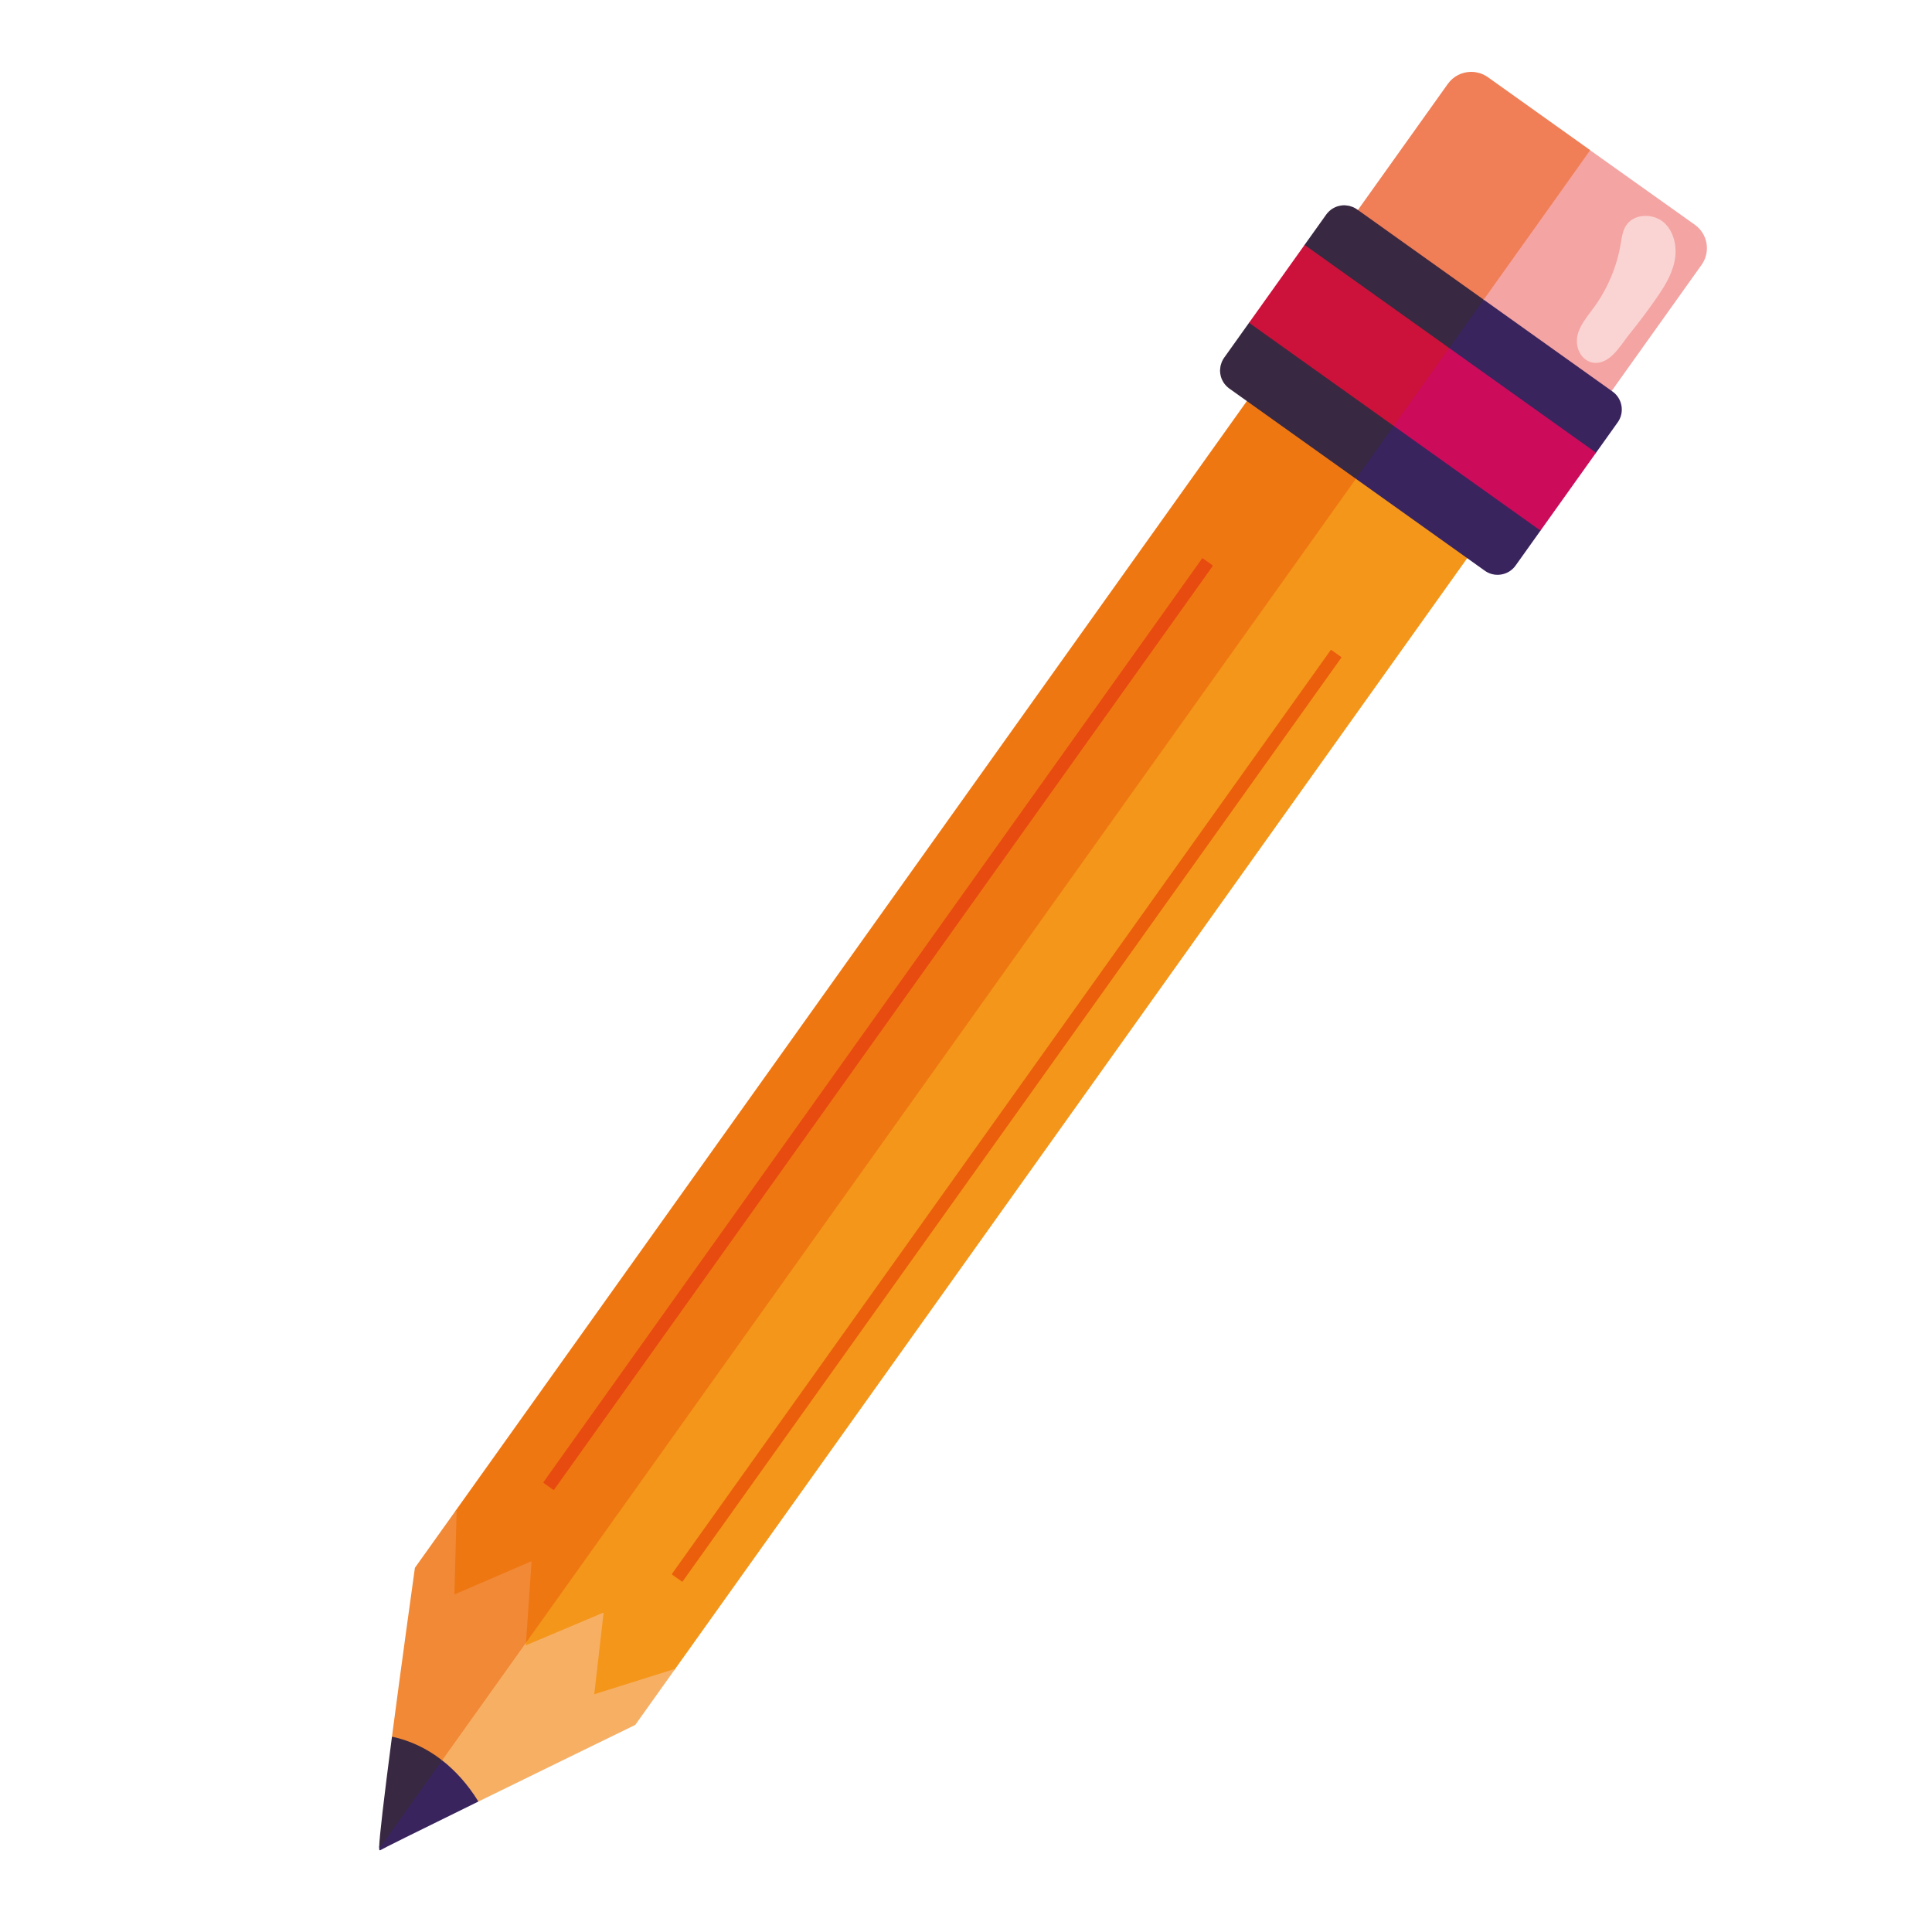 <?xml version="1.0" encoding="utf-8"?>
<!-- Generator: Adobe Illustrator 27.5.0, SVG Export Plug-In . SVG Version: 6.00 Build 0)  -->
<svg version="1.1" id="Capa_1" xmlns="http://www.w3.org/2000/svg" xmlns:xlink="http://www.w3.org/1999/xlink" x="0px" y="0px"
	 viewBox="0 0 2122 2122" style="enable-background:new 0 0 2122 2122;" xml:space="preserve">
<path style="fill:#F4A4A2;" d="M1746.364,164.905L1628.2,328.908c-0.098,0.137-0.137,0.302-0.107,0.465
	c0.024,0.163,0.117,0.309,0.254,0.404l140.594,100.248c0.106,0.081,0.233,0.117,0.36,0.117c0.195,0,0.385-0.09,0.507-0.261
	l99.147-139.042c10.08-14.141,6.777-33.846-7.357-43.924L1746.364,164.905z M1742.09,393.763
	c-8.282-6.241-11.147-18.351-6.967-29.45c2.913-7.739,8.034-14.541,12.989-21.116c1.325-1.761,2.65-3.518,3.937-5.293
	c14.84-20.512,24.94-44.548,29.203-69.51l0.395-2.368c1.014-6.163,2.061-12.538,5.442-17.715c3.454-5.301,9.271-8.75,16.38-9.713
	c1.306-0.177,2.621-0.265,3.941-0.265c7.123,0,14.251,2.531,19.294,6.984c10.304,9.106,14.704,25.557,11.216,41.905
	c-3.25,15.208-11.884,28.463-20.443,40.733c-8.94,12.813-18.437,25.454-28.225,37.568c-1.91,2.371-3.829,4.979-5.855,7.742
	c-5.17,7.033-10.51,14.307-16.707,18.911C1758.148,398.53,1749.18,399.108,1742.09,393.763z"/>
<path style="fill:#F49619;" d="M1611.718,611.685l-122.241-87.162c-0.273-0.21-0.668-0.139-0.867,0.144L576.591,1803.69
	c-0.068,0.095-0.107,0.21-0.117,0.324l-0.293,4.083c-0.015,0.251,0.122,0.492,0.351,0.604c0.165,0.086,0.356,0.088,0.521,0.018
	l84.492-35.674l-10.192,88.623c-0.024,0.21,0.058,0.417,0.224,0.551c0.112,0.095,0.253,0.145,0.395,0.145
	c0.063,0,0.126-0.01,0.185-0.03l88.131-27.7c0.132-0.038,0.244-0.121,0.322-0.231l871.254-1221.847
	c0.097-0.137,0.136-0.302,0.107-0.465C1611.947,611.926,1611.854,611.78,1611.718,611.685z"/>
<path style="fill:#F7AF64;" d="M739.919,1833.444l-87.216,27.413l10.202-88.73c0.024-0.22-0.068-0.437-0.243-0.57
	c-0.185-0.137-0.419-0.156-0.619-0.075l-84.545,35.695l0.224-3.123c0-0.271-0.175-0.512-0.434-0.595
	c-0.258-0.078-0.541,0.015-0.697,0.231l-92.351,129.515c-0.195,0.273-0.141,0.651,0.127,0.855
	c15.157,11.744,28.501,26.792,39.659,44.724c0.117,0.189,0.321,0.294,0.531,0.294c0.093,0,0.185-0.019,0.273-0.063
	c80.477-39.455,172.482-84.263,172.74-84.388c0.093-0.044,0.181-0.114,0.239-0.199l42.801-60.027c0.156-0.219,0.156-0.511,0-0.729
	C740.45,1833.452,740.152,1833.359,739.919,1833.444z"/>
<g>
	<path style="fill:#39245E;" d="M485.127,1933.076c-0.132-0.104-0.282-0.153-0.473-0.124c-0.165,0.024-0.317,0.117-0.414,0.253
		l-67.659,94.888c-0.073,0.1-0.112,0.219-0.117,0.343c-0.102,3.133,0.166,3.513,0.585,3.734c0.083,0.044,0.195,0.063,0.307,0.063
		c0.181,0,0.37-0.046,0.487-0.131c1.725-1.266,36.721-18.629,106.986-53.087c0.161-0.078,0.278-0.22,0.326-0.388
		c0.049-0.171,0.024-0.353-0.068-0.502C513.848,1960.068,500.406,1944.911,485.127,1933.076z"/>
	<path style="fill:#39245E;" d="M1780.955,445.797c-1.072-6.397-4.546-11.976-9.783-15.708l-142.104-101.325
		c-0.277-0.207-0.668-0.142-0.867,0.144l-37.871,53.101c-0.098,0.137-0.137,0.302-0.107,0.465c0.024,0.163,0.117,0.31,0.254,0.404
		l161.296,115.014c0.106,0.08,0.233,0.117,0.36,0.117c0.195,0,0.385-0.09,0.507-0.261l24.185-33.914
		C1780.561,458.599,1782.026,452.192,1780.955,445.797z"/>
	<path style="fill:#39245E;" d="M1530.924,466.404c-0.277-0.208-0.672-0.136-0.867,0.144l-41.447,58.12
		c-0.098,0.136-0.136,0.302-0.107,0.465c0.024,0.163,0.117,0.31,0.254,0.405l142.104,101.327c4.117,2.938,8.96,4.473,13.948,4.473
		c1.36,0,2.724-0.114,4.088-0.343c6.397-1.069,11.976-4.546,15.703-9.781l27.762-38.931c0.097-0.136,0.136-0.302,0.106-0.465
		c-0.023-0.163-0.116-0.31-0.253-0.404L1530.924,466.404z"/>
</g>
<path style="fill:#CD0B5B;" d="M1752.492,496.879l-161.296-115.014c-0.127-0.092-0.287-0.124-0.463-0.107
	c-0.165,0.027-0.312,0.12-0.404,0.253l-60.272,84.536c-0.2,0.28-0.137,0.67,0.146,0.87l161.291,115.01
	c0.107,0.081,0.234,0.117,0.361,0.117c0.194,0,0.384-0.09,0.507-0.261l60.277-84.536
	C1752.838,497.466,1752.774,497.079,1752.492,496.879z"/>
<path style="fill:#EB5E0C;" d="M1473.029,721.56l-10.671-7.61c-0.137-0.1-0.307-0.139-0.463-0.109
	c-0.165,0.029-0.312,0.119-0.404,0.253L738.097,1728.587c-0.097,0.137-0.137,0.303-0.107,0.466c0.024,0.163,0.117,0.309,0.253,0.404
	l10.675,7.61c0.107,0.08,0.234,0.116,0.361,0.116c0.195,0,0.384-0.09,0.507-0.261l723.39-1014.493
	C1473.375,722.15,1473.312,721.76,1473.029,721.56z"/>
<path style="fill:#F07E57;" d="M1746.135,164.587l-111.977-79.846c-1.105-0.787-2.318-1.516-3.819-2.29
	c-0.292-0.153-0.595-0.307-0.892-0.449c-1.398-0.667-2.689-1.186-3.951-1.588c-0.107-0.034-0.219-0.063-0.331-0.093l-0.234-0.061
	c-1.184-0.353-2.431-0.641-3.703-0.858l-0.316-0.053c-0.189-0.034-0.38-0.068-0.569-0.097c-1.374-0.19-2.754-0.295-4.171-0.314
	c-0.024-0.003-0.2-0.015-0.225-0.015c-0.165,0-0.326,0.013-0.491,0.025c-0.112,0.01-0.22,0.019-0.332,0.022
	c-0.755,0.019-1.51,0.061-2.266,0.131c-0.414,0.044-0.822,0.092-1.232,0.149c-0.75,0.102-1.496,0.236-2.236,0.392l-0.277,0.058
	c-0.288,0.059-0.57,0.117-0.857,0.188c-0.805,0.2-1.652,0.45-2.587,0.77l-0.273,0.086c-0.136,0.041-0.272,0.082-0.404,0.131
	c-1.058,0.388-2.114,0.843-3.147,1.355c-0.141,0.071-0.277,0.146-0.414,0.224l-0.312,0.17c-0.804,0.427-1.545,0.853-2.271,1.313
	c-0.287,0.188-0.575,0.388-0.97,0.665c-0.639,0.441-1.262,0.908-1.865,1.401c-0.322,0.258-0.634,0.521-0.96,0.801
	c-0.609,0.538-1.199,1.113-1.764,1.703l-0.239,0.239c-0.18,0.18-0.36,0.36-0.536,0.55c-0.872,0.965-1.612,1.881-2.271,2.804
	l-99.146,139.045c-0.098,0.136-0.137,0.302-0.107,0.465c0.024,0.163,0.117,0.309,0.253,0.405l137.106,97.763
	c0.106,0.078,0.233,0.117,0.36,0.117c0.034,0,0.067-0.003,0.103-0.01c0.165-0.027,0.312-0.117,0.403-0.251l117.067-164.177
	c0.098-0.137,0.137-0.303,0.107-0.466C1746.363,164.828,1746.271,164.682,1746.135,164.587z"/>
<path style="fill:#EF7712;" d="M1489.477,524.523l-118.752-84.678c-0.278-0.207-0.673-0.141-0.867,0.144l-869.46,1219.34
	c-0.074,0.103-0.112,0.222-0.118,0.346l-2.475,92.561c-0.005,0.168,0.063,0.331,0.18,0.453c0.175,0.178,0.458,0.236,0.697,0.137
	l83.825-36.188l-6.032,87.371c-0.02,0.28,0.151,0.536,0.414,0.631c0.068,0.024,0.141,0.036,0.209,0.036
	c0.194,0,0.39-0.095,0.506-0.261l912.019-1279.023c0.098-0.137,0.137-0.302,0.107-0.465
	C1489.705,524.764,1489.613,524.618,1489.477,524.523z"/>
<path style="fill:#F18936;" d="M583.559,1715.15c-0.18-0.127-0.4-0.151-0.609-0.063l-83.873,36.209l2.451-91.586
	c0.005-0.275-0.166-0.521-0.424-0.608c-0.263-0.088-0.551,0.007-0.706,0.229l-44.59,62.528c-0.059,0.083-0.098,0.178-0.112,0.275
	c-0.136,0.999-14.105,100.729-25.262,185.973c-0.044,0.319,0.17,0.619,0.482,0.689c19.357,4.273,37.34,12.772,53.452,25.265
	c0.107,0.085,0.243,0.132,0.379,0.132c0.029,0,0.059-0.003,0.093-0.008c0.166-0.024,0.317-0.116,0.414-0.253l92.351-129.516
	c0.068-0.095,0.107-0.204,0.117-0.318l6.1-88.395C583.836,1715.486,583.734,1715.276,583.559,1715.15z"/>
<g>
	<path style="fill:#392841;" d="M431.188,1907.578c-0.19-0.044-0.351-0.002-0.497,0.098c-0.141,0.103-0.234,0.259-0.258,0.431
		c-8.969,68.745-13.671,109.23-13.968,120.332c-0.005,0.275,0.166,0.521,0.424,0.608c0.068,0.022,0.131,0.032,0.2,0.032
		c0.2,0,0.39-0.095,0.507-0.261l67.659-94.887c0.195-0.273,0.142-0.65-0.126-0.855
		C468.874,1920.47,450.726,1911.893,431.188,1907.578z"/>
	<path style="fill:#392841;" d="M1373.111,353.873c-0.141-0.1-0.312-0.151-0.463-0.107c-0.166,0.027-0.312,0.117-0.404,0.251
		l-27.762,38.935c-0.793,1.108-1.51,2.373-2.201,3.861c-0.137,0.289-0.249,0.584-0.361,0.876l-0.141,0.368
		c-0.396,0.997-0.707,1.944-0.95,2.902c-0.122,0.467-0.229,0.933-0.326,1.411c-0.19,1.016-0.312,2.039-0.376,3.128l-0.033,0.39
		c-0.024,0.244-0.044,0.487-0.059,0.806c-0.005,0.081-0.015,0.161-0.015,0.241c0,1.092,0.097,2.249,0.302,3.637
		c0.044,0.286,0.098,0.568,0.156,0.889c0.277,1.472,0.618,2.755,1.052,3.925c0.024,0.076,0.059,0.148,0.156,0.363
		c0.448,1.167,1.019,2.339,1.69,3.474l0.098,0.182c0.098,0.176,0.194,0.349,0.302,0.512c0.706,1.132,1.54,2.233,2.476,3.267
		c0.146,0.165,0.307,0.326,0.463,0.487l0.131,0.134c1.165,1.199,2.208,2.119,3.294,2.892l138.616,98.84
		c0.107,0.081,0.233,0.117,0.36,0.117c0.194,0,0.385-0.09,0.507-0.26l41.446-58.122c0.099-0.137,0.137-0.303,0.107-0.466
		c-0.023-0.163-0.116-0.309-0.253-0.404L1373.111,353.873z"/>
	<path style="fill:#392841;" d="M1629.067,328.765l-137.105-97.766l-1.521-1.077c-1.111-0.797-2.378-1.52-3.863-2.207
		c-0.278-0.127-0.561-0.236-0.838-0.344l-0.395-0.153c-1.009-0.399-1.964-0.712-2.914-0.955c-0.463-0.117-0.926-0.229-1.394-0.319
		c-1.003-0.195-2.036-0.319-3.157-0.385l-0.399-0.034c-0.233-0.022-0.462-0.044-0.784-0.054c-0.083-0.01-0.16-0.017-0.238-0.017
		c-1.102,0-2.262,0.098-3.649,0.307c-0.249,0.037-0.487,0.081-0.848,0.146c-1.491,0.282-2.792,0.628-3.981,1.066l-0.268,0.118
		c-1.174,0.446-2.344,1.013-3.576,1.737l-0.258,0.146c-0.127,0.071-0.254,0.144-0.38,0.222c-1.141,0.714-2.246,1.554-3.289,2.494
		c-0.161,0.144-0.316,0.295-0.473,0.446l-0.127,0.126c-1.193,1.15-2.119,2.202-2.903,3.306l-24.186,33.915
		c-0.097,0.137-0.136,0.302-0.107,0.465c0.025,0.164,0.117,0.31,0.254,0.405l157.808,112.525c0.107,0.081,0.233,0.117,0.36,0.117
		c0.195,0,0.385-0.09,0.507-0.261l37.87-53.101c0.099-0.137,0.137-0.302,0.107-0.465
		C1629.296,329.006,1629.204,328.859,1629.067,328.765z"/>
</g>
<path style="fill:#CC123A;" d="M1591.196,381.868l-157.808-112.526c-0.272-0.205-0.667-0.139-0.867,0.144l-60.277,84.531
	c-0.097,0.136-0.137,0.302-0.107,0.465c0.025,0.164,0.117,0.31,0.254,0.405l157.812,112.528c0.107,0.078,0.234,0.117,0.361,0.117
	c0.034,0,0.068-0.002,0.103-0.01c0.165-0.027,0.312-0.117,0.403-0.25l60.273-84.534
	C1591.542,382.455,1591.479,382.067,1591.196,381.868z"/>
<path style="fill:#E84B0F;" d="M1331.815,620.864l-10.67-7.605c-0.272-0.207-0.667-0.141-0.867,0.143L596.884,1627.891
	c-0.2,0.28-0.136,0.67,0.146,0.87l10.67,7.61c0.107,0.077,0.233,0.116,0.36,0.116c0.035,0,0.068-0.002,0.102-0.01
	c0.166-0.026,0.312-0.117,0.405-0.251l723.395-1014.493c0.098-0.136,0.136-0.302,0.107-0.465
	C1332.045,621.105,1331.952,620.959,1331.815,620.864z"/>
<path style="fill:#FAD4D3;" d="M1827.532,244.382c-6.241-5.516-15.547-8.203-24.229-7.02c-7.474,1.013-13.604,4.66-17.257,10.268
	c-3.528,5.397-4.595,11.902-5.628,18.194l-0.395,2.36c-4.233,24.775-14.256,48.631-28.989,68.989
	c-1.276,1.769-2.597,3.52-3.917,5.274c-5.009,6.646-10.188,13.52-13.164,21.428c-4.37,11.61-1.335,24.312,7.381,30.884
	c3.396,2.558,7.27,3.83,11.323,3.83c4.838,0,9.934-1.815,14.771-5.408c6.349-4.719,11.752-12.068,16.97-19.177
	c2.022-2.75,3.927-5.35,5.827-7.695c9.803-12.139,19.313-24.801,28.273-37.64c8.633-12.375,17.339-25.751,20.638-41.186
	C1842.724,270.701,1838.164,253.783,1827.532,244.382z"/>
</svg>
